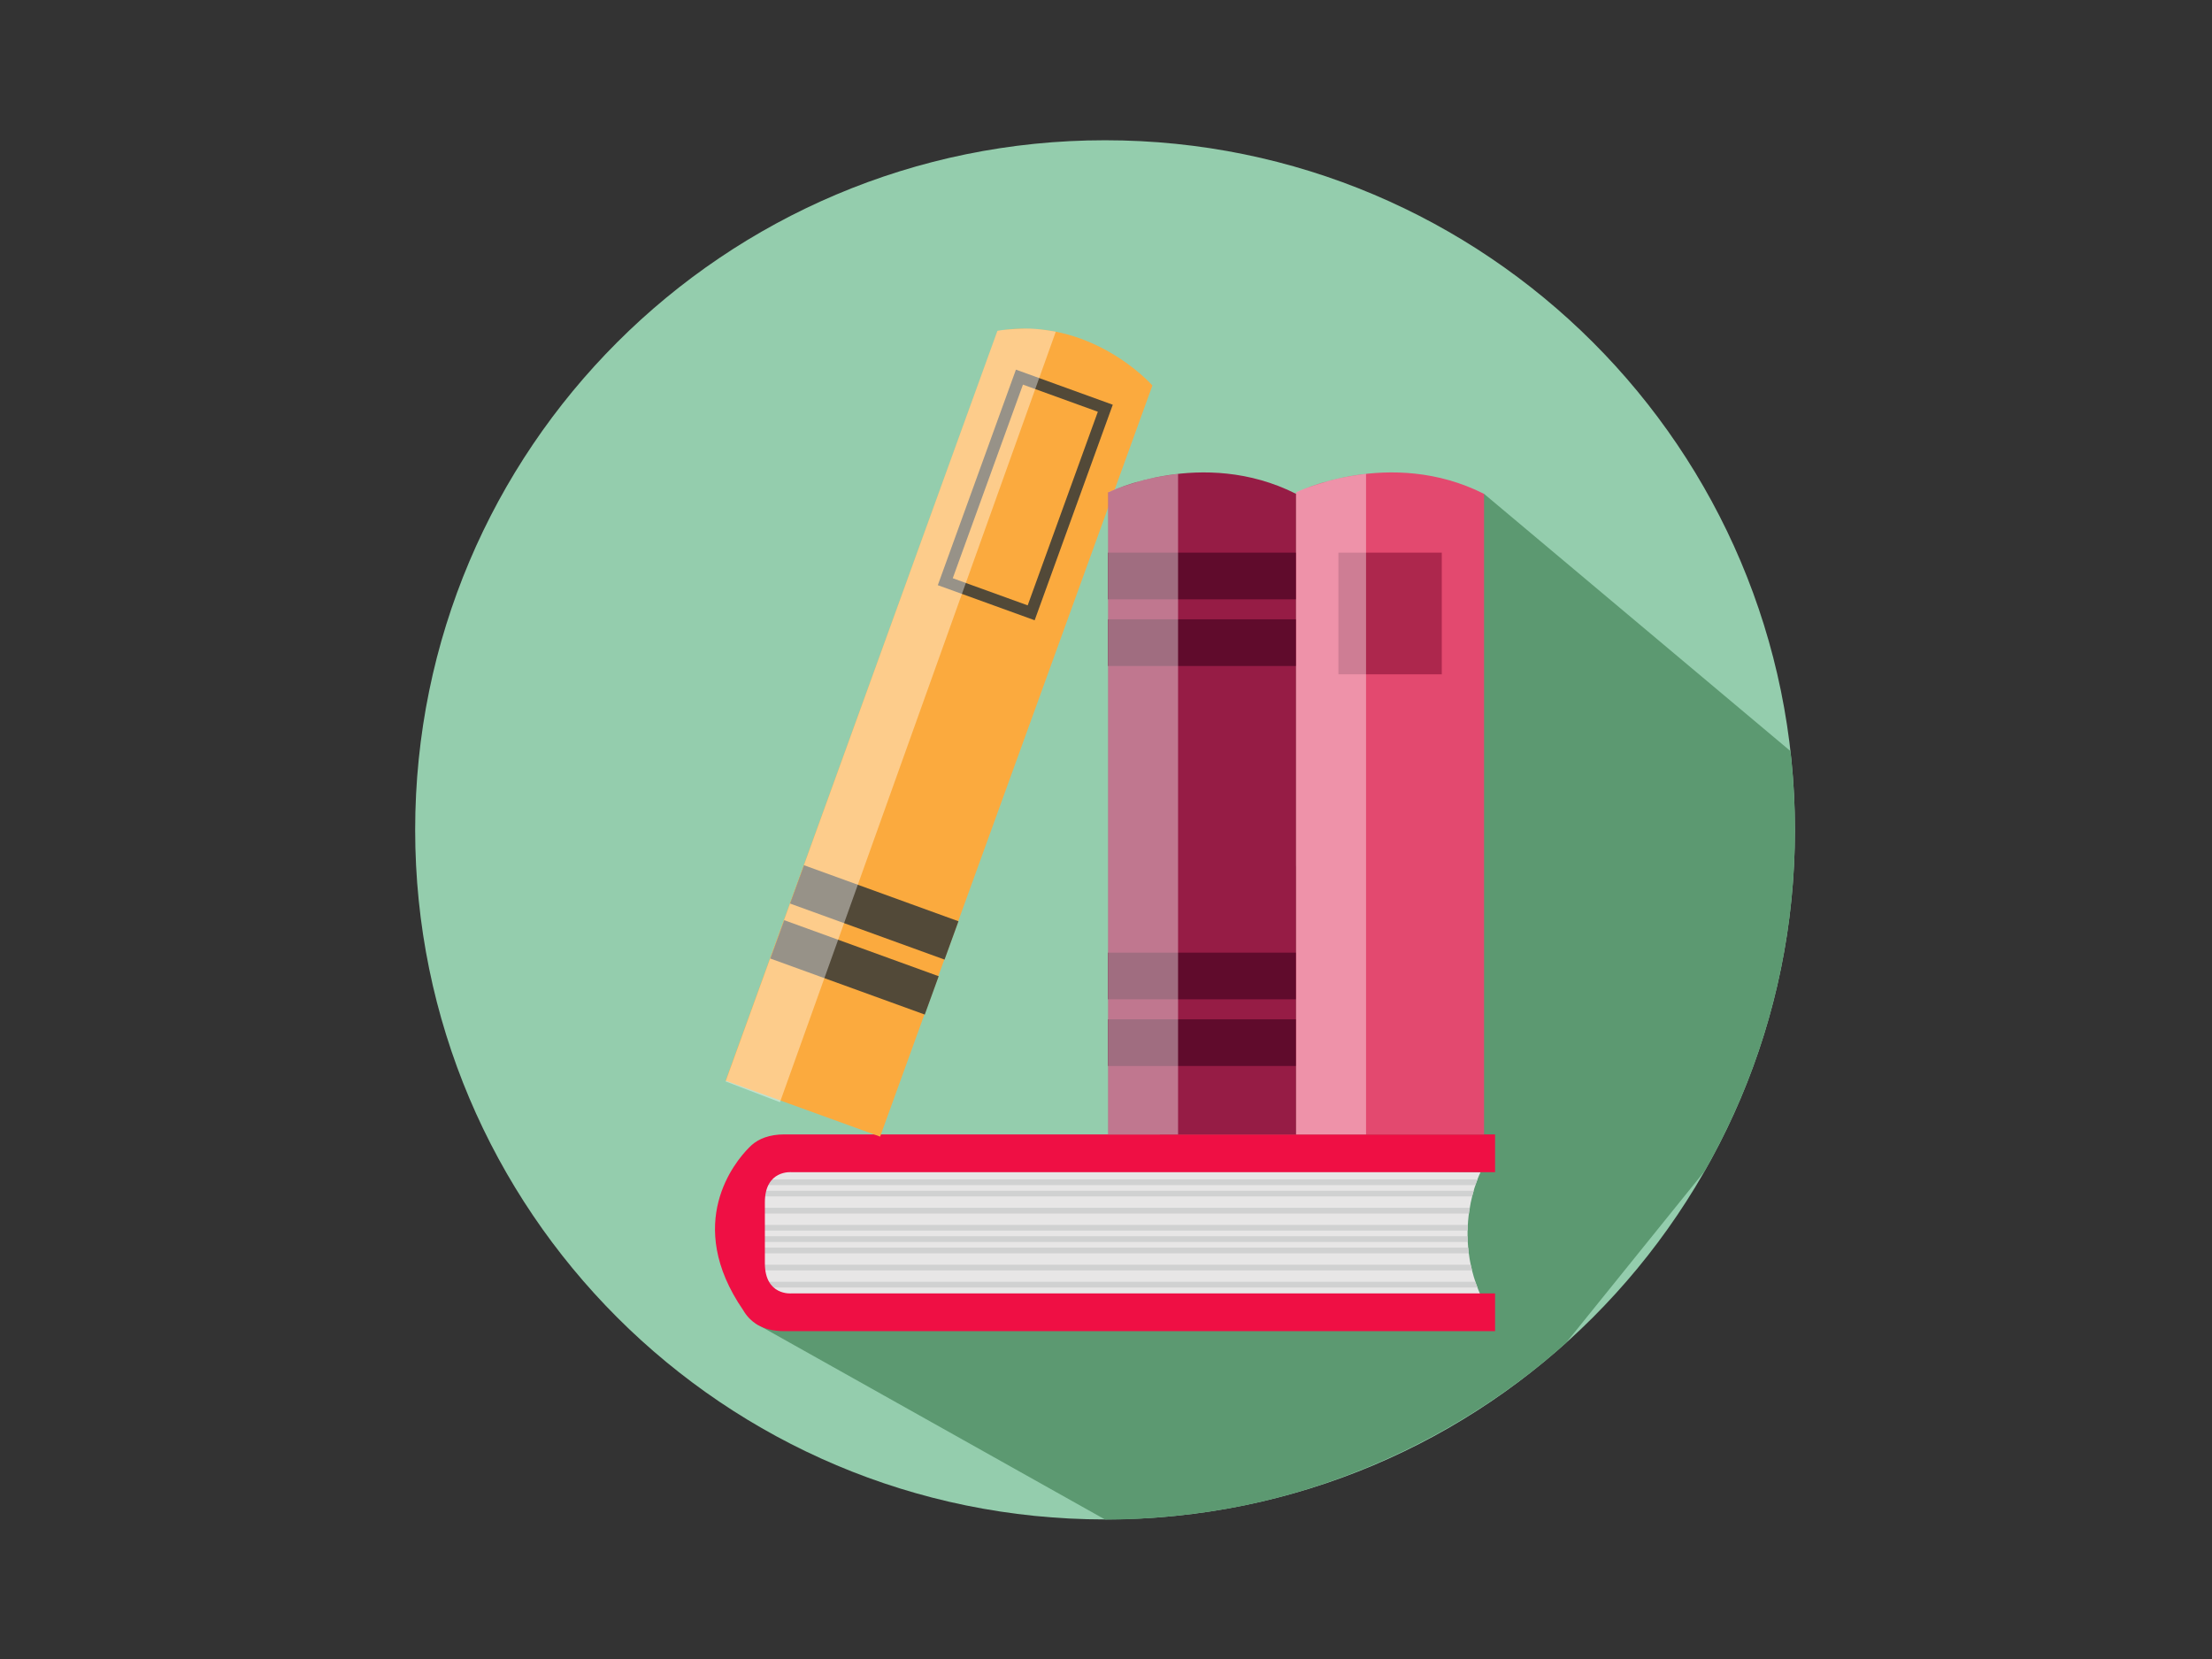 <?xml version="1.0" encoding="utf-8"?>
<!-- Generator: Adobe Illustrator 24.0.2, SVG Export Plug-In . SVG Version: 6.00 Build 0)  -->
<svg version="1.1" id="Capa_1" xmlns="http://www.w3.org/2000/svg" xmlns:xlink="http://www.w3.org/1999/xlink" x="0px" y="0px"
	 viewBox="0 0 640 480" style="enable-background:new 0 0 640 480;" xml:space="preserve">
<rect x="0" y="0" width="640" height="480" fill="#333333" stroke="none"/>
<style type="text/css">
	.st0{fill:#94CDAD;}
	.st1{fill:#5C9971;}
	.st2{fill:#E7E6E6;}
	.st3{clip-path:url(#SVGID_2_);}
	.st4{fill:#D0D1D1;}
	.st5{fill:#EF0F44;}
	.st6{fill:#FBAA3E;}
	.st7{fill:#524938;}
	.st8{opacity:0.4;fill:url(#SVGID_3_);}
	.st9{fill:#961C45;}
	.st10{fill:#600B2C;}
	.st11{opacity:0.4;fill:url(#SVGID_4_);}
	.st12{fill:#E3496F;}
	.st13{fill:#AD274D;}
	.st14{opacity:0.4;fill:url(#SVGID_5_);}
</style>
<g>
	<path class="st0" d="M519.33,240.1c0,110.19-89.37,199.52-199.61,199.52c-110.24,0-199.6-89.33-199.6-199.52
		c0-110.19,89.37-199.52,199.6-199.52C429.95,40.58,519.33,129.91,519.33,240.1z"/>
	<path class="st1" d="M493.19,338.86c16.63-29.12,26.14-62.83,26.14-98.76c0-7.71-0.46-15.32-1.31-22.8l-88.63-74.41l-95.96,189.69
		L218.5,382.87l101.21,56.76c0,0,13.61,0.39,32.62-2.66c36.5-5.86,73.08-23.56,100.78-48.44L493.19,338.86z"/>
	<g>
		<g>
			<path class="st2" d="M428.37,339.15c0,0-9.12,17.76,1.04,37.75H219.55l-1.05-40.37L428.37,339.15z"/>
			<g>
				<defs>
					<path id="SVGID_1_" d="M428.37,339.15c0,0-9.12,17.76,1.04,37.75H219.55l-1.05-40.37L428.37,339.15z"/>
				</defs>
				<clipPath id="SVGID_2_">
					<use xlink:href="#SVGID_1_"  style="overflow:visible;"/>
				</clipPath>
				<g class="st3">
					<g>
						<g>
							<g>
								<rect x="218.5" y="341.23" class="st4" width="209.44" height="1.65"/>
							</g>
							<g>
								<rect x="218.5" y="344.52" class="st4" width="209.44" height="1.64"/>
							</g>
						</g>
						<g>
							<g>
								<rect x="218.5" y="349.46" class="st4" width="209.44" height="1.65"/>
							</g>
							<g>
								<rect x="218.5" y="354.4" class="st4" width="209.44" height="1.65"/>
							</g>
						</g>
					</g>
					<g>
						<g>
							<g>
								<rect x="218.5" y="357.69" class="st4" width="209.44" height="1.65"/>
							</g>
						</g>
						<g>
							<g>
								<rect x="218.5" y="360.98" class="st4" width="209.44" height="1.65"/>
							</g>
							<g>
								<rect x="218.5" y="365.92" class="st4" width="209.44" height="1.65"/>
							</g>
						</g>
						<g>
							<g>
								<rect x="218.5" y="370.86" class="st4" width="209.44" height="1.65"/>
							</g>
						</g>
					</g>
				</g>
			</g>
			<path class="st5" d="M221.3,353.25c0-1.6,0-3.4,0-5.36c0-9.51,7.71-8.74,7.71-8.74h203.56v-10.93H226.91
				c-4.32,0-7.32,1.25-9.4,3.06v0l-0.01,0.01c-0.18,0.16-0.35,0.32-0.52,0.49c-0.02,0.02-0.04,0.04-0.05,0.05
				c-0.1,0.09-0.2,0.18-0.28,0.28c-3.89,3.93-18.95,21.76-1.62,46.97c1.91,3.29,5.42,6.07,11.88,6.07h205.66v-10.93H229.01
				c0,0-7.71,0.77-7.71-8.74c0-1.96,0-3.75,0-5.36C221.3,360.13,221.3,357.38,221.3,353.25z"/>
		</g>
		<g>
			<g>
				<g>
					<path class="st6" d="M209.95,312.67l44.7,16.19l78.78-217.33c0,0-17.91-20.34-44.84-15.8L209.95,312.67z"/>
					<g>
						<path class="st7" d="M299.36,179.46l-28.02-10.15l22.6-62.36l28.02,10.15L299.36,179.46z M275.66,167.3l21.68,7.85l20.3-56.02
							l-21.67-7.85L275.66,167.3z"/>
					</g>
				</g>
				
					<rect x="247.03" y="240.08" transform="matrix(0.341 -0.94 0.94 0.341 -81.3 411.774)" class="st7" width="11.8" height="47.53"/>
				
					<rect x="241.28" y="255.94" transform="matrix(0.341 -0.94 0.94 0.341 -99.98 416.861)" class="st7" width="11.8" height="47.54"/>
			</g>
			
				<linearGradient id="SVGID_3_" gradientUnits="userSpaceOnUse" x1="328.83" y1="364.744" x2="328.83" y2="128.004" gradientTransform="matrix(0.934 0.357 -0.357 0.934 39.044 -142.964)">
				<stop  offset="0" style="stop-color:#FFFFFF"/>
				<stop  offset="1" style="stop-color:#FFFFFF"/>
			</linearGradient>
			<path class="st8" d="M225.67,318.91l-15.73-6.01l78.64-217.17c0,0,1.34-0.45,8.07-0.66c3.58-0.11,8.82,0.9,8.82,0.9
				L225.67,318.91z"/>
		</g>
		<g>
			<g>
				<g>
					<path class="st9" d="M375.01,328.22h-54.38V142.47c0,0,27.19-13.29,54.38,0.42V328.22z"/>
					<g>
						<rect x="320.62" y="275.63" class="st10" width="54.38" height="13.5"/>
						<rect x="320.62" y="294.92" class="st10" width="54.38" height="13.5"/>
					</g>
					<g>
						<rect x="320.62" y="159.9" class="st10" width="54.38" height="13.5"/>
						<rect x="320.62" y="179.19" class="st10" width="54.38" height="13.5"/>
					</g>
				</g>
				<linearGradient id="SVGID_4_" gradientUnits="userSpaceOnUse" x1="330.738" y1="328.22" x2="330.738" y2="137.109">
					<stop  offset="0" style="stop-color:#FFFFFF"/>
					<stop  offset="1" style="stop-color:#FFFFFF"/>
				</linearGradient>
				<path class="st11" d="M340.85,328.22h-20.23V142.47c0,0,0.79-0.75,9.51-3.34c4.09-1.22,10.72-2.03,10.72-2.03V328.22z"/>
			</g>
			<g>
				<g>
					<path class="st12" d="M429.38,328.22h-54.38V142.47c0,0,27.19-13.29,54.38,0.42V328.22z"/>
					<rect x="387.24" y="159.9" class="st13" width="29.91" height="35.2"/>
				</g>
				<linearGradient id="SVGID_5_" gradientUnits="userSpaceOnUse" x1="385.122" y1="328.22" x2="385.122" y2="137.109">
					<stop  offset="0" style="stop-color:#FFFFFF"/>
					<stop  offset="1" style="stop-color:#FFFFFF"/>
				</linearGradient>
				<path class="st14" d="M395.24,328.22h-20.23V142.47c0,0,0.8-0.75,9.51-3.34c4.09-1.22,10.72-2.03,10.72-2.03V328.22z"/>
			</g>
		</g>
	</g>
</g>
</svg>
